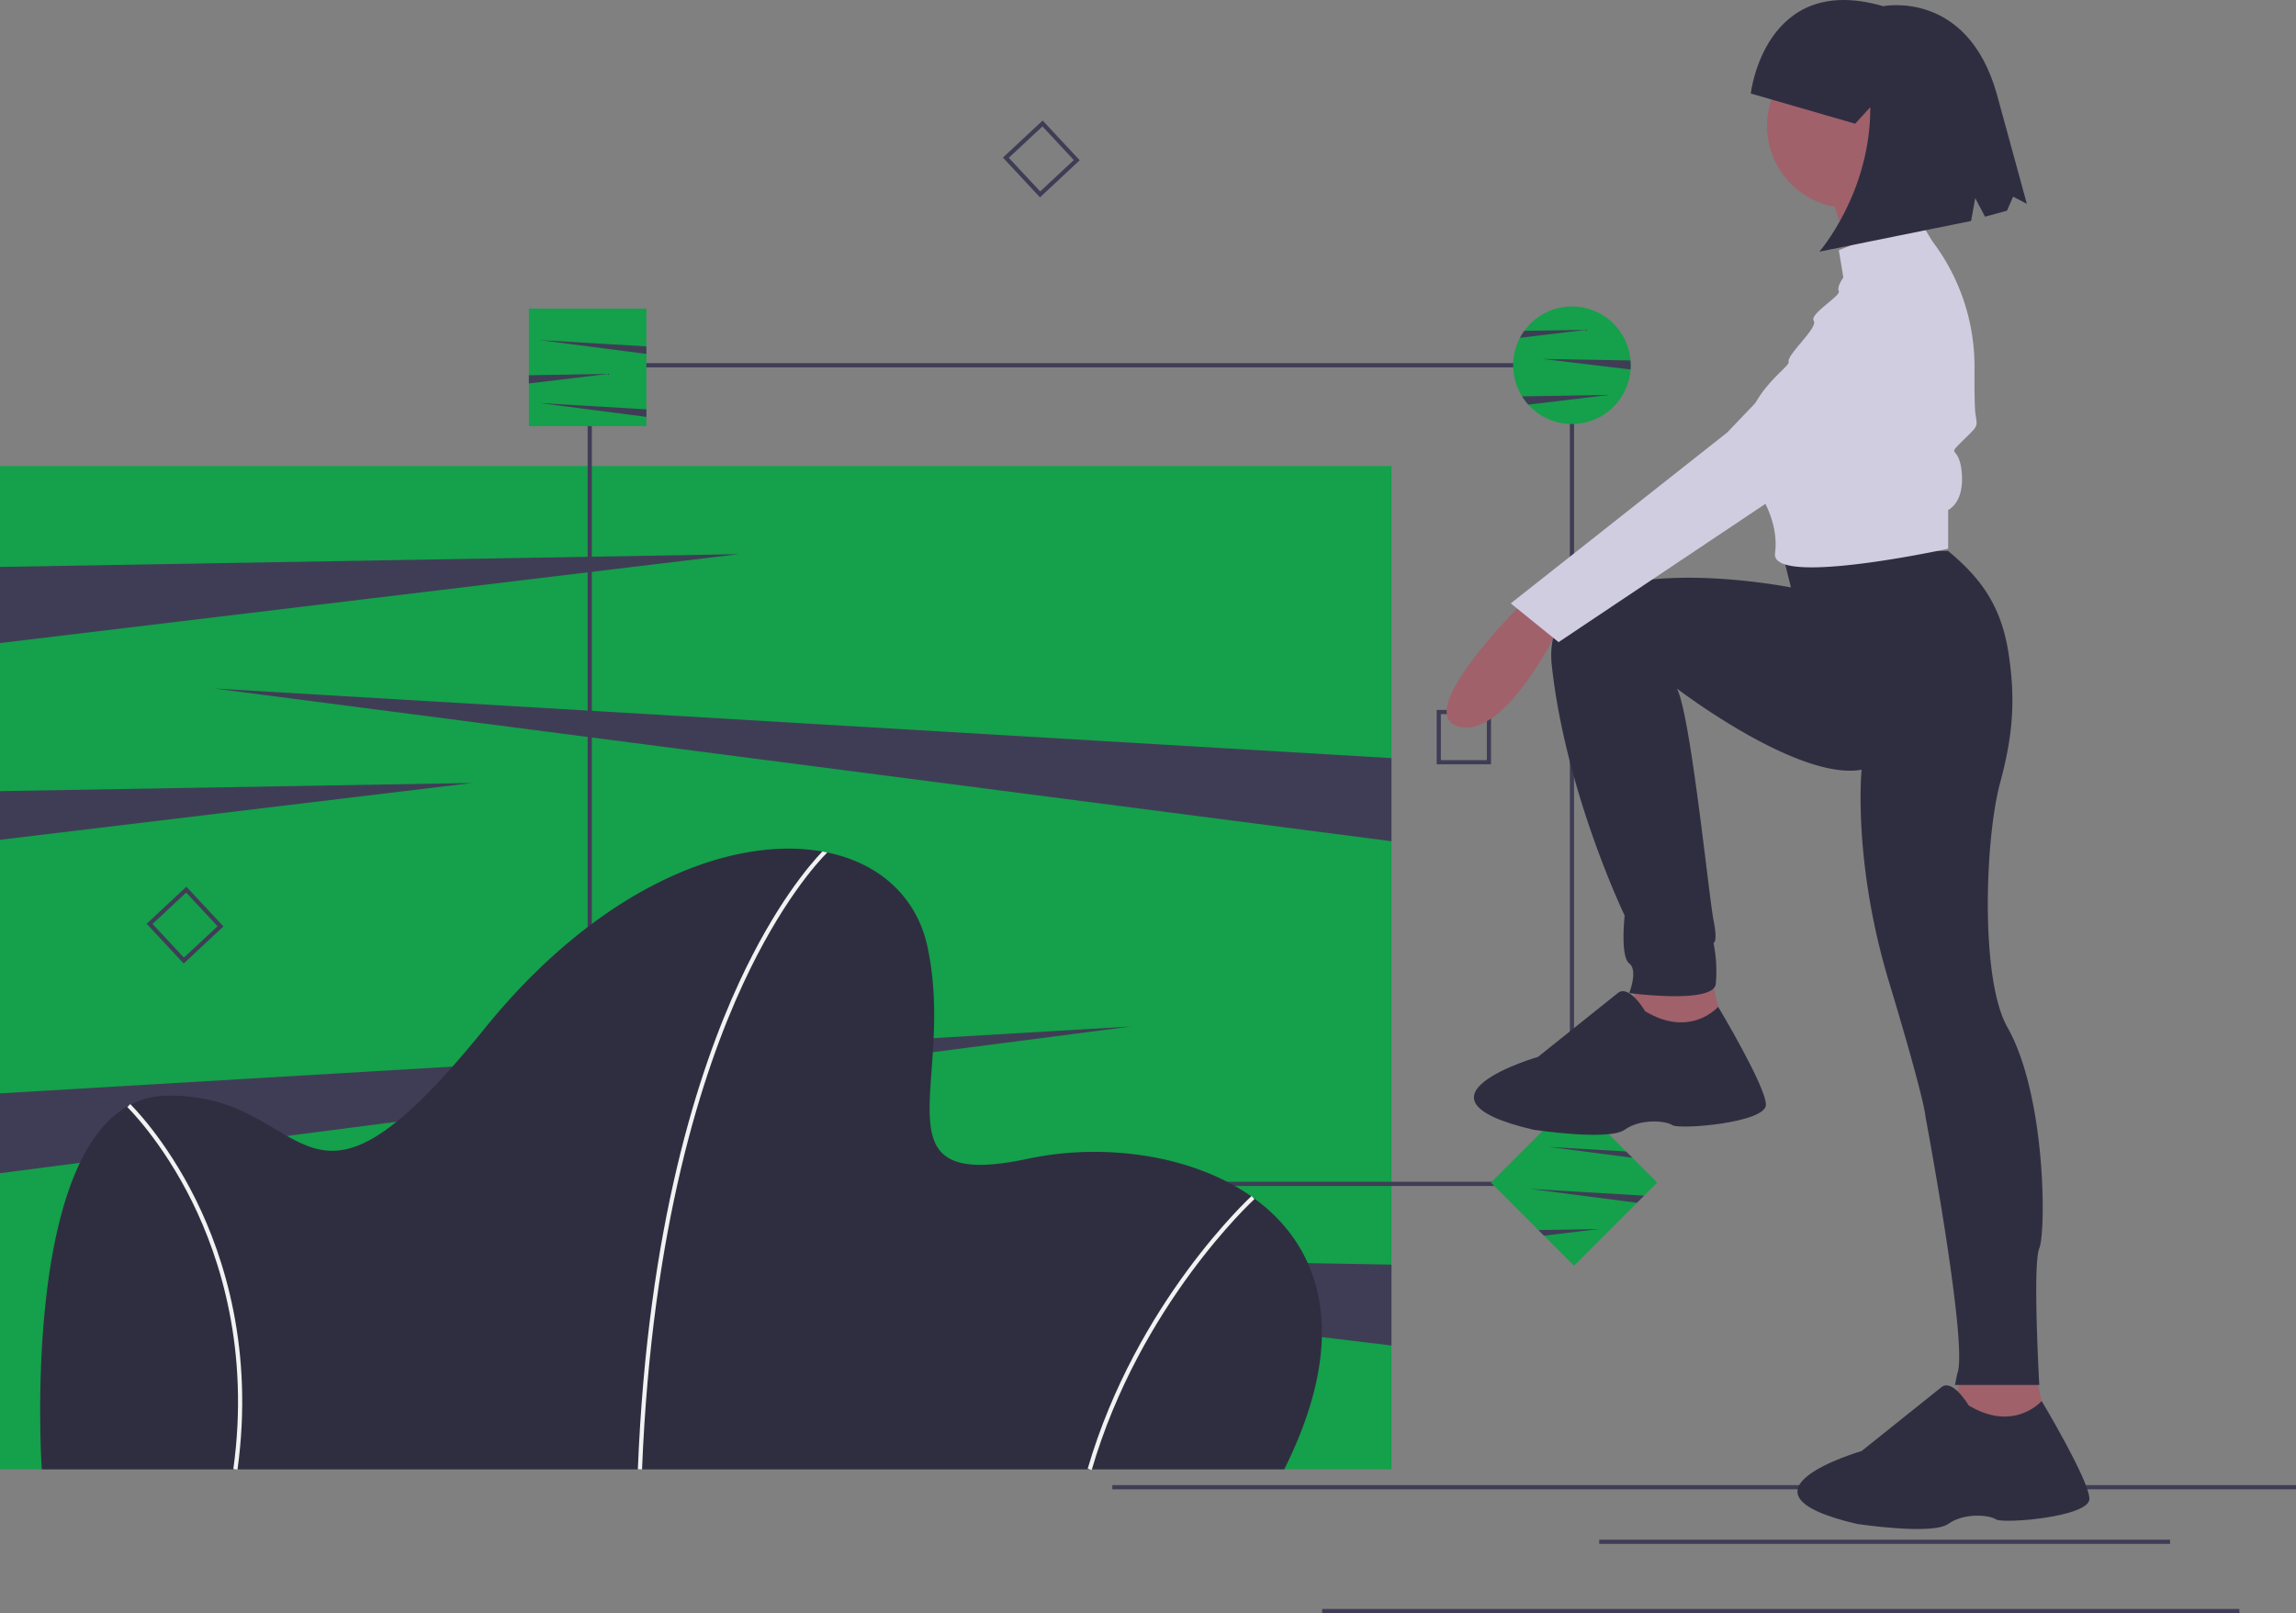 <svg xmlns="http://www.w3.org/2000/svg" id="a272bf3b-65e5-490b-bdf0-082990667e29" data-name="Layer 1" width="1094" height="768.5" viewBox="0 0 1094 768.5" class="injected-svg gridItem__media" xmlns:xlink="http://www.w3.org/1999/xlink"><rect x="0" y="0" width="1094" height="768.5" fill="#808080" stroke="none"/><title>image_focus</title><rect x="530" y="707.5" width="564" height="2" fill="#3F3D56"></rect><path d="M548.53,159.766,530.866,140.828l18.938-17.664,17.664,18.938ZM533.682,140.926l14.946,16.024,16.024-14.946-14.946-16.024Z" transform="translate(-53 -65.75)" fill="#3F3D56"></path><path d="M763.449,429.855h-25.897v-25.897h25.897Zm-23.905-1.992h21.913V405.95H739.544Z" transform="translate(-53 -65.75)" fill="#3F3D56"></path><rect y="222" width="663" height="478" fill="#15A04B"></rect><polygon points="352 264 0 306.35 0 270.08 352 264" fill="#3F3D56"></polygon><polygon points="663 602.46 663 640.99 289 596 663 602.46" fill="#3F3D56"></polygon><polygon points="539 489 0 558.9 0 520.87 539 489" fill="#3F3D56"></polygon><polygon points="663 361.17 663 400.76 102 328 663 361.17" fill="#3F3D56"></polygon><polygon points="225 373 0 400.07 0 376.89 225 373" fill="#3F3D56"></polygon><path d="M803,630.75H333v-392H803Zm-468-2H801v-388H335Z" transform="translate(-53 -65.75)" fill="#3F3D56"></path><path d="M830,239.75c0,.69-.02,1.37-.08,2.04a27.997,27.997,0,1,1-52.68-15.11,25.739,25.739,0,0,1,2.06-3.31,27.989,27.989,0,0,1,50.6,14.1C829.97,238.22,830,238.98,830,239.75Z" transform="translate(-53 -65.75)" fill="#15A04B"></path><path d="M830,239.75c0,.69-.02,1.37-.08,2.04L788,236.75l41.9.72C829.97,238.22,830,238.98,830,239.75Z" transform="translate(-53 -65.75)" fill="#3F3D56"></path><path d="M820,253.86l-38.78,4.67a28.058,28.058,0,0,1-2.96-3.95Z" transform="translate(-53 -65.75)" fill="#3F3D56"></path><path d="M809,222.86l-31.76,3.82a25.739,25.739,0,0,1,2.06-3.31Z" transform="translate(-53 -65.75)" fill="#3F3D56"></path><path d="M664.91,765.75h-592S63.02,620.65,114.35,592.45c.3-.17.61-.34.92-.49A38.144,38.144,0,0,1,131.91,587.75c71-2,63,78,152-32C339.26,487.34,401.96,463.8,444.82,471.41c.79.14,1.57.29,2.35.45,24.84,5.16,42.61,21.06,47.74,44.89,14,65-27,117,48,101,35.11-7.49,77.45-2.27,106.3,17.92q.42.3.84.6C682.25,659.33,697.08,701.42,664.91,765.75Z" transform="translate(-53 -65.75)" fill="#2F2E41"></path><path d="M447.17,471.86c-4.94,4.98-22.19,23.99-40.05,62.47-19.43,41.87-43.55,116-48.2,231.42v.04l-1-.04-1-.04c4.66-115.88,28.93-190.33,48.46-232.38,16.95-36.46,33.4-55.6,39.44-61.92C445.61,471.55,446.39,471.7,447.17,471.86Z" transform="translate(-53 -65.75)" fill="#F2F2F2"></path><path d="M573.176,766.029l-1.92-.559c23.119-79.354,77.562-129.455,78.109-129.952l1.344,1.48C650.166,637.492,596.131,687.239,573.176,766.029Z" transform="translate(-53 -65.75)" fill="#F2F2F2"></path><path d="M166.152,765.888l-1.981-.275C172.014,709.042,157.846,665.151,144.578,638.294c-14.366-29.08-30.757-44.963-30.921-45.12l1.384-1.443c.167.159,16.811,16.286,31.33,45.678C159.763,664.518,174.065,708.813,166.152,765.888Z" transform="translate(-53 -65.75)" fill="#F2F2F2"></path><rect x="252" y="147" width="56" height="56" fill="#15A04B"></rect><polygon points="257 162 308 165.02 308 168.61 257 162" fill="#3F3D56"></polygon><polygon points="257 192 308 195.02 308 198.61 257 192" fill="#3F3D56"></polygon><polygon points="252 182.68 290 178.11 252 178.77 252 182.68" fill="#3F3D56"></polygon><polygon points="789.6 563.39 750 602.99 710.4 563.39 750 523.79 777.76 551.55 789.6 563.39" fill="#15A04B"></polygon><polygon points="774.77 548.56 777.76 551.55 738 546.39 774.77 548.56" fill="#3F3D56"></polygon><polygon points="729 566.39 783.38 569.61 779.99 573 729 566.39" fill="#3F3D56"></polygon><polygon points="762 585.5 735.68 588.67 733.01 586 762 585.5" fill="#3F3D56"></polygon><path d="M140.53,524.766,122.866,505.828l18.938-17.664,17.664,18.938ZM125.681,505.926l14.946,16.024,16.024-14.946-14.946-16.024Z" transform="translate(-53 -65.75)" fill="#3F3D56"></path><path d="M779.356,352.118s-54.276,53.19-31.48,59.704,48.848-48.848,48.848-48.848Z" transform="translate(-53 -65.75)" fill="#A0616A"></path><polygon points="780.632 465.478 774.119 495.873 822.967 498.044 815.368 465.478 780.632 465.478" fill="#A0616A"></polygon><polygon points="934.776 653.273 928.263 683.668 977.111 685.839 969.512 653.273 934.776 653.273" fill="#A0616A"></polygon><path d="M902.02,328.236l4.342,17.368S785.869,321.723,792.382,382.512s34.737,119.407,34.737,119.407-2.171,19.539,2.171,22.796,0,14.112,0,14.112,40.164,5.428,41.25-4.342a68.083,68.083,0,0,0-1.086-19.539s2.171,0,0-10.855S858.513,405.691,852,393.75c0,0,57.618,44.124,88.013,38.696,0,0-4.342,43.421,13.026,100.953s17.368,64.046,17.368,64.046,20.625,109.638,15.197,122.664l-1.086,5.428h40.164s-3.257-57.533,0-65.131,3.257-72.73-15.197-105.295C996.418,532.048,998.852,465.18,1006,438.75c6.003-22.195,7.519-39.278,4-62-3.763-24.299-15-37-28.737-48.514Z" transform="translate(-53 -65.75)" fill="#2F2E41"></path><circle cx="881.042" cy="60.037" r="39.079" fill="#A0616A"></circle><path d="M923.73,153.467s11.941,34.737,10.855,41.25,34.737-13.026,34.737-13.026-14.112-34.737-9.77-44.506Z" transform="translate(-53 -65.75)" fill="#A0616A"></path><path d="M967.151,169.75l-37.993,15.197,2.171,13.026s-3.257,4.342-2.171,6.513-14.112,10.855-11.941,14.112S904.191,234.881,905.276,238.138s-34.737,22.796-15.197,60.789c0,0,10.131,13.17,8.861,28.744q-.067.821-.177,1.651c-2.171,16.283,82.5-2.171,82.5-2.171V308.697s7.599-3.257,6.513-17.368-7.599-7.599,0-15.197,7.599-6.513,6.513-13.026c-.433-2.601-.521-11.953-.469-22.249a98.776,98.776,0,0,0-20.156-60.25l0,0Z" transform="translate(-53 -65.75)" fill="#D0CDE1"></path><path d="M946.526,197.974,875.967,271.789l-103.124,81.414,22.796,18.454,189.966-127.006S1001.887,175.178,946.526,197.974Z" transform="translate(-53 -65.75)" fill="#D0CDE1"></path><path d="M836.888,547.511s-7.599-13.026-13.026-8.684l-37.993,30.395s-67.302,19.539-2.171,34.737c0,0,35.822,5.428,43.421,0s19.539-4.342,22.796-2.171,44.506-1.086,44.506-9.77-22.751-46.638-22.751-46.638S858.599,560.537,836.888,547.511Z" transform="translate(-53 -65.75)" fill="#2F2E41"></path><path d="M991.032,735.306s-7.599-13.026-13.026-8.684l-37.993,30.395s-67.302,19.539-2.171,34.737c0,0,35.822,5.428,43.421,0s19.539-4.342,22.796-2.171,44.506-1.086,44.506-9.77-22.751-46.638-22.751-46.638S1012.743,748.332,991.032,735.306Z" transform="translate(-53 -65.75)" fill="#2F2E41"></path><path d="M887.21,110.289s6.607-58.082,63.119-41.591c0,0,39.979-8.132,54.099,41.8l14.332,52.349-6.56-3.409L1009.3,166.112l-10.47,2.866-4.674-8.85-1.97,10.894-72.304,14.618S944.335,157.702,944.162,116.782l-7.202,7.91Z" transform="translate(-53 -65.75)" fill="#2F2E41"></path><rect x="762" y="733.5" width="272" height="2" fill="#3F3D56"></rect><rect x="630" y="766.5" width="437" height="2" fill="#3F3D56"></rect></svg>